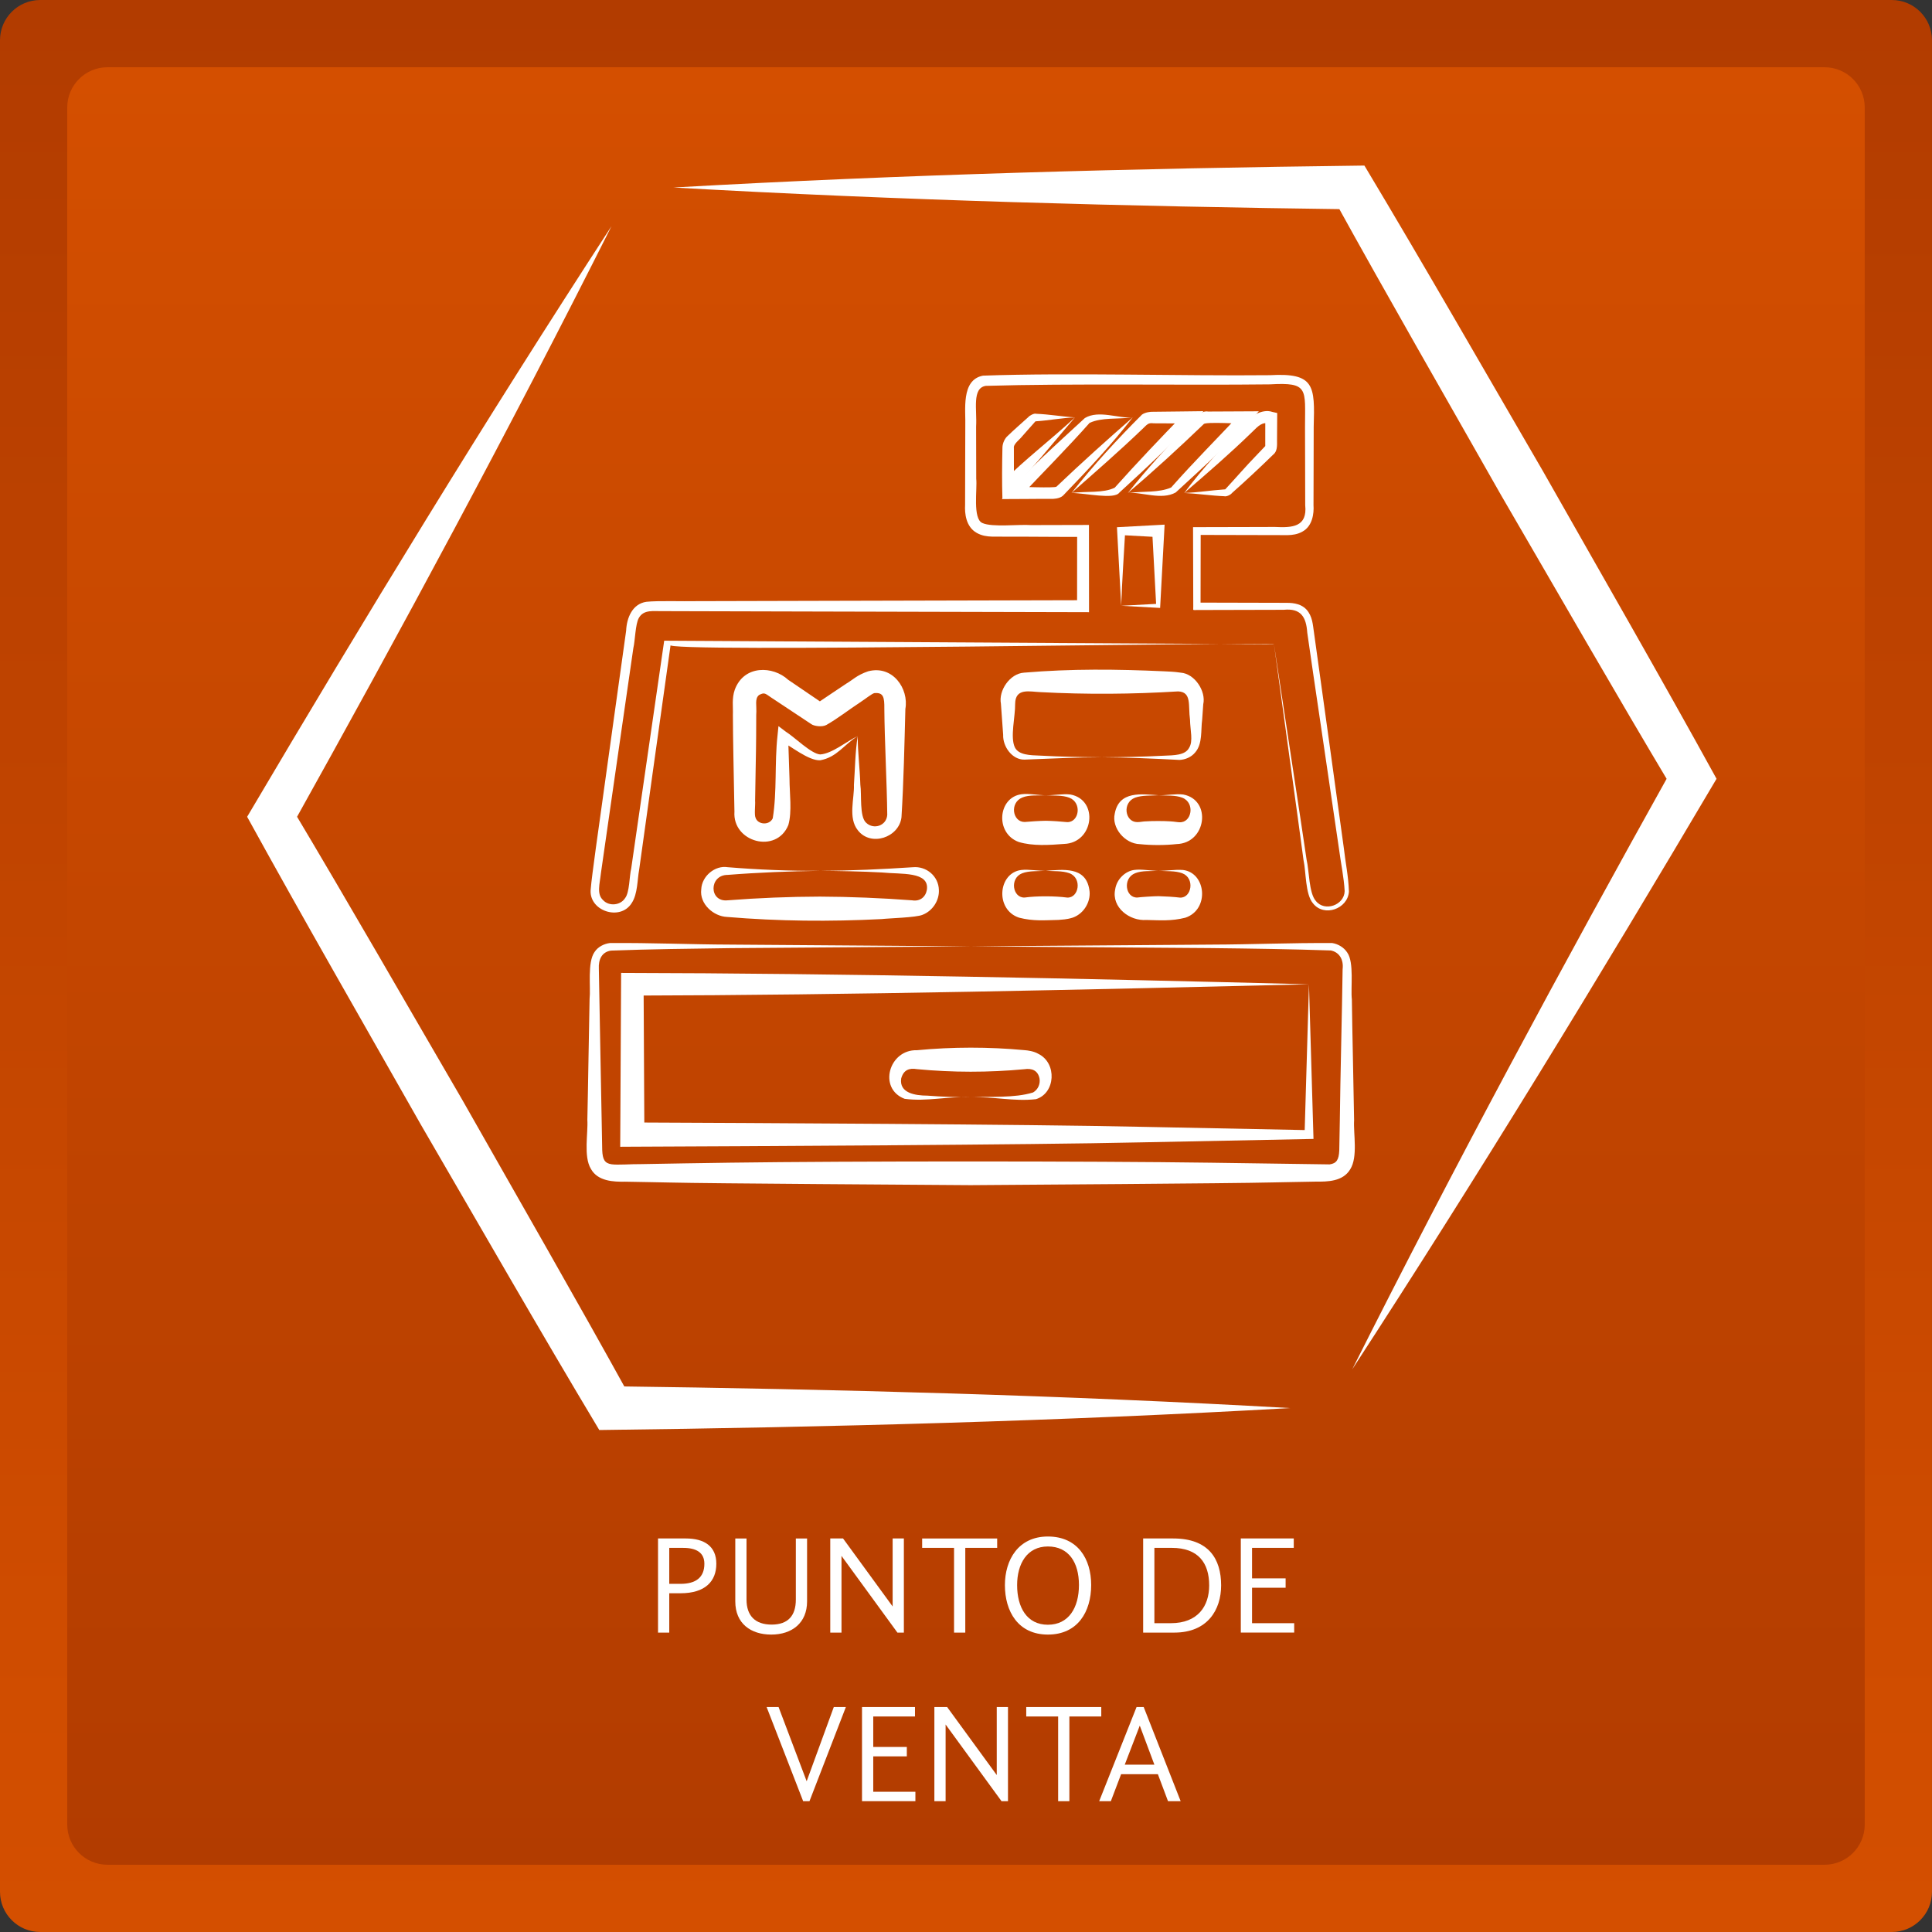 <?xml version="1.0" encoding="utf-8"?>
<!-- Generator: Adobe Illustrator 27.5.0, SVG Export Plug-In . SVG Version: 6.00 Build 0)  -->
<svg version="1.1" id="Capa_1" xmlns="http://www.w3.org/2000/svg" xmlns:xlink="http://www.w3.org/1999/xlink" x="0px" y="0px"
	 viewBox="0 0 1080 1080" style="enable-background:new 0 0 1080 1080;" xml:space="preserve">
<rect x="0" y="0" width="1080" height="1080" fill="#333333" stroke="none"/>
<style type="text/css">
	.st0{fill:url(#SVGID_1_);}
	.st1{fill:url(#SVGID_00000122692304576315691240000007022609652376147340_);}
	.st2{fill:#FFFFFF;}
</style>
<g>
	<g>
		<g>
			<linearGradient id="SVGID_1_" gradientUnits="userSpaceOnUse" x1="540" y1="5.456968e-12" x2="540" y2="1080">
				<stop  offset="0" style="stop-color:#B23C00"/>
				<stop  offset="1" style="stop-color:#D44F00"/>
			</linearGradient>
			<path class="st0" d="M1057.52,1080H22.48C10.07,1080,0,1069.93,0,1057.52V22.48C0,10.07,10.07,0,22.48,0h1035.03
				c12.42,0,22.48,10.07,22.48,22.48v1035.03C1080,1069.93,1069.93,1080,1057.52,1080z"/>
		</g>
		<g>
			
				<linearGradient id="SVGID_00000157278971653230779700000004028935150156195462_" gradientUnits="userSpaceOnUse" x1="540" y1="1042.411" x2="540" y2="37.589">
				<stop  offset="0" style="stop-color:#B23C00"/>
				<stop  offset="1" style="stop-color:#D44F00"/>
			</linearGradient>
			<path style="fill:url(#SVGID_00000157278971653230779700000004028935150156195462_);" d="M1019.93,1042.41H60.07
				c-12.42,0-22.48-10.07-22.48-22.48V60.07c0-12.42,10.07-22.48,22.48-22.48h959.85c12.42,0,22.48,10.07,22.48,22.48v959.85
				C1042.41,1032.34,1032.34,1042.41,1019.93,1042.41z"/>
		</g>
	</g>
	<g>
		<path class="st2" d="M374.12,890.64v21.99h-6.28v-52.62h15.55c10.29,0,17.04,4.32,17.04,14.14c0,9.66-6.05,16.49-20.03,16.49
			H374.12z M374.12,885.38h6.28c8.64,0,13.35-3.61,13.35-11.23c0-6.28-4.56-8.87-11.78-8.87h-7.85V885.38z"/>
		<path class="st2" d="M411.03,895.2v-35.18h6.28v34.16c0,8.95,4.79,13.98,14.06,13.98c9.19,0,13.51-5.03,13.51-13.98v-34.16h6.28
			v35.18c0,11.94-8.33,18.54-20.03,18.54C419.75,913.73,411.03,907.61,411.03,895.2z"/>
		<path class="st2" d="M464.12,860.01h7.15l27.72,38.01v-38.01h6.28v52.62h-3.61l-31.26-42.88v42.88h-6.28V860.01z"/>
		<path class="st2" d="M533.32,865.28h-17.83v-5.26h41.94v5.26H539.6v47.36h-6.28V865.28z"/>
		<path class="st2" d="M561.75,886.09c0-14.06,7.46-27.17,24.03-27.17c16.65,0,24.19,12.49,24.19,27.1c0,15-7.54,27.72-24.19,27.72
			C569.05,913.73,561.75,900.7,561.75,886.09z M603.14,886.01c0-12.57-5.73-21.52-17.36-21.52c-11.7,0-17.2,9.74-17.2,21.6
			c0,12.49,5.5,22.15,17.2,22.15C597.4,908.24,603.14,898.73,603.14,886.01z"/>
		<path class="st2" d="M639.03,860.01h16.81c19.79,0,26.78,11.39,26.78,26.23c0,13.59-7.54,26.39-26.15,26.39h-17.44V860.01z
			 M645.31,907.37h9.19c15.16,0,21.44-9.58,21.44-21.13c0-12.57-6.13-20.97-20.89-20.97h-9.74V907.37z"/>
		<path class="st2" d="M693.61,860.01h29.61v5.26H699.9v17.04h18.77v5.26H699.9v19.79h23.56v5.26h-29.84V860.01z"/>
		<path class="st2" d="M450.93,995.73l15.16-41.47h6.75l-20.34,52.62h-3.53l-20.42-52.62h6.68L450.93,995.73z"/>
		<path class="st2" d="M481.87,954.26h29.61v5.26h-23.33v17.04h18.77v5.26h-18.77v19.79h23.56v5.26h-29.84V954.26z"/>
		<path class="st2" d="M522.32,954.26h7.15l27.72,38.01v-38.01h6.28v52.62h-3.61L528.6,964v42.88h-6.28V954.26z"/>
		<path class="st2" d="M591.51,959.52h-17.83v-5.26h41.94v5.26h-17.83v47.36h-6.28V959.52z"/>
		<path class="st2" d="M647.27,991.8H626.7l-5.73,15.08h-6.52l20.89-52.62h4l20.66,52.62h-7.07L647.27,991.8z M628.74,986.46h16.57
			l-8.17-21.83L628.74,986.46z"/>
	</g>
	<g>
		<g>
			<path class="st2" d="M341.81,126.47c-57.06,113.57-117.38,225.44-179.24,336.4v-12.16c32.57,54.51,64.11,109.6,96.05,164.47
				c31.31,55.23,63.03,110.23,93.69,165.84l-10.5-6.09c126.52,1.63,253.05,5.03,379.42,12.19c-128.63,7.29-257.44,10.7-386.23,12.27
				c-33.87-56.51-66.58-113.71-99.71-170.66c-32.49-57.31-65.38-114.4-97.14-172.14C203.91,345.26,271.27,234.84,341.81,126.47
				L341.81,126.47z"/>
			<path class="st2" d="M755.9,765.47c57.06-113.57,117.37-225.44,179.24-336.4v12.16c-32.57-54.51-64.11-109.6-96.05-164.47
				c-31.31-55.23-63.03-110.23-93.69-165.84l10.5,6.09c-126.52-1.63-253.05-5.03-379.42-12.19c128.63-7.29,257.44-10.7,386.23-12.27
				c33.87,56.52,66.58,113.71,99.71,170.66c32.49,57.31,65.38,114.4,97.14,172.14C893.8,546.68,826.44,657.1,755.9,765.47
				L755.9,765.47z"/>
		</g>
		<g>
			<g>
				<path class="st2" d="M712.16,360.14c1.18-1.61-347.51,5.01-337.28,0.29l-10.07,71.85c-1.51,11.42-6.03,42.74-7.52,53.9
					c-1.04,5.43-0.77,13.45-4.12,18.57c-6.45,10.52-24.62,4.35-22.92-8.06c0.39-5.83,5.07-38.73,5.99-45.3
					c2.74-20.02,11.15-79.87,13.77-98.81c0.31-7.14,3.43-15,11.29-16.17c6.35-0.7,21.05-0.18,27.58-0.36l72.18-0.18l144.37-0.35
					l-3.34,3.36l0.04-42.08l3.29,3.31c-9.67,0.11-34.22-0.18-43.56-0.11l-7.32-0.03c-2.71-0.07-5.67-0.46-8.5-2.06
					c-6.24-3.47-6.8-11.17-6.55-15.64c-0.05-9.46,0.14-34.06,0.11-43.79c0.33-9.04-2.59-26.12,9.9-28.49
					c48.23-1.73,111.96,0.24,160.41-0.26c25-1.42,25.12,5.89,24.45,28.86c0.02,9.9-0.11,34.27-0.11,43.79
					c0.32,4.49-0.51,11.79-6.27,14.83c-2.62,1.48-5.45,1.87-8.11,1.93c-4.37,0.03-17.2-0.06-21.8-0.05l-29.04-0.07l2.16-2.17
					l-0.08,42.07l-2.05-2.06l48.51,0.12c3.83-0.04,9.1-0.08,12.72,3.73c3.45,3.79,3.57,8.65,4.17,12.44
					c2.27,15.89,14.26,103.02,16.72,120.75c0.91,8.2,2.59,15.78,2.87,24.49c-0.62,9.71-13.93,14.44-20.08,6.59
					c-4.38-5.08-3.84-17.64-5.29-24.08l-3.26-24.16L712.16,360.14L712.16,360.14z M712.16,360.14l14.65,96.4l3.6,24.11
					c1.41,5.74,1.27,18.66,5.14,22.96c4.92,6.32,15.96,2.35,16.12-5.49c-0.37-7.48-2.18-15.92-3.2-23.83
					c-2.6-18.27-15.45-104.39-17.7-120.6c-0.6-8.91-3.64-13.77-13.18-12.81l-48.5,0.12c-2.77,0.03-1.93,0.31-2.05-2.07l-0.11-42.08
					l-0.01-2.16l2.17-0.01l29.03-0.07l14.51-0.04c9.8,0.5,18.27,0.03,16.99-12.19c0.03-9.49-0.12-34.05-0.11-43.79
					c0-21.11,2.24-25.01-19.57-23.73c-47.53,0.57-111.65-0.57-158.89,0.84c-7.84,1.24-4.81,13.38-5.4,22.78l0.07,29.19
					c0.65,5.67-2.11,22.39,3.46,24.71c5.42,2.48,20.36,0.64,27.22,1.15c1.76,0.03,31.48-0.1,32.33-0.08v3.33l0.04,42.08v3.36
					l-3.35-0.01l-144.37-0.35l-72.18-0.18l-18.05-0.05c-5.24,0.15-10.96-1.16-13.74,3.87c-1.93,3.47-2.02,12.46-3.04,16.81
					c-1.78,11.95-11.01,76.5-12.95,89.77l-5.16,35.91c-0.65,6.13-2.53,11.83,1.22,15.22c3.29,3.52,9.63,2.97,12.25-1.11
					c2.59-3.22,2.37-12.33,3.45-16.6l2.59-17.95c3.26-22.52,12.21-84.36,15.61-107.72l0.24-1.67l1.67,0.01L712.16,360.14
					L712.16,360.14z"/>
				<path class="st2" d="M633.22,233.33c-8.78,1.1-17.16-0.08-24.12,3.05c-12.34,13.96-26.29,27.94-38.92,41.37l-2.57-5.57
					c2.01-0.19,21.64,0.77,22.95-0.12C604.27,258.96,618.99,245.76,633.22,233.33L633.22,233.33z M633.22,233.33
					c-12.05,15.44-25.42,29.67-39.02,43.76c-1.89,1.72-5.45,1.84-6.62,1.78c-5.29-0.07-22.53,0.17-27.56,0.12
					c14.42-16.34,30.54-30.64,46.43-45.3C614.2,228.99,625.58,234.13,633.22,233.33L633.22,233.33z"/>
				<path class="st2" d="M598.97,275.57c8.35-1.06,17.9,0.21,24.18-2.97c11.98-13.43,26.41-28.62,39.05-41.57l2.46,5.69l-19.79-0.09
					c-3.21-0.4-3.52,0.64-6.49,3.4C625.66,252.22,612.1,264.04,598.97,275.57L598.97,275.57z M598.97,275.57
					c12.21-15.43,25.48-29.92,39.37-43.78c1.77-1.33,4.94-1.71,6.26-1.61c5.58,0.02,22.83-0.33,28.16-0.33
					c-15.12,15.76-30.95,30.9-47.02,45.51C622.89,279.39,606.83,275.65,598.97,275.57L598.97,275.57z"/>
				<path class="st2" d="M630.48,275.57c8.85-1.08,17.15-0.01,24.2-3.06c12.4-14.06,26.19-27.88,38.92-41.46l2.49,5.66
					c-1.65,0.34-22.53-1.12-23.26,0.42C659.13,250.28,644.99,263.28,630.48,275.57L630.48,275.57z M630.48,275.57
					c10.68-13.54,22.72-26.32,34.39-38.99c2.53-2.93,6.47-7.24,10.53-6.53c5.35,0.05,23.23-0.18,28.29-0.14
					c-14.35,16.26-30.57,30.73-46.44,45.37C649.3,279.77,638.13,274.86,630.48,275.57L630.48,275.57z"/>
				<path class="st2" d="M626.75,338.63l20.7-1.12l-1.12,1.12l-2.25-41.78l3.37,3.39l-20.7-1.12l2.25-2.26
					C628.26,310.21,627.27,324.13,626.75,338.63C626.75,338.63,627.27,324.13,626.75,338.63z M626.75,338.63l-2.25-41.78l-0.11-2.13
					c0.58-0.03,21.83-1.19,23.07-1.25l3.56-0.19l-0.19,3.59l-2.25,41.78l-0.06,1.19l-1.06-0.06L626.75,338.63L626.75,338.63z"/>
				<path class="st2" d="M661.99,275.57c7.85-0.29,14.93-1.48,22.44-1.99c0.81-0.06,0.31,0.02,0.56-0.12
					c5.91-6.38,11.61-13.02,17.67-19.25l4.32-4.53l0.53-0.58c0,0-0.18,0.29-0.22,0.8c0.05-2.65-0.05-13.5,0.02-16.33l2.65,3.27
					c-4.39-1.09-6.11,0.8-10.39,5.02C687.48,253.62,674.69,264.69,661.99,275.57L661.99,275.57z M661.99,275.57
					c9.99-13.51,21.74-25.77,33.11-38.1c3.1-4.34,10.31-9.27,16.2-7.19l2.67,0.6l-0.02,2.68l-0.08,12.6c0.05,2.98,0.18,6.3-2.28,8.1
					c-7.26,7.1-15.71,14.97-22.85,21.29c-0.86,1.14-3.23,2.18-4.37,1.84C677.33,277.11,668.69,275.88,661.99,275.57L661.99,275.57z"
					/>
				<path class="st2" d="M600.94,233.33c-7.83,0.31-14.37,1.68-21.77,2.17c-0.8,0.07-0.06-0.02-0.39,0.11
					c-0.16,0.12-0.43,0.39-0.56,0.6c-0.14,0.08-6.82,7.75-6.96,7.86c-1.1,1.52-4.91,4.18-4.49,6.38l0.02,20.61l-5.64-2.34
					C572.86,256.92,586.1,246.99,600.94,233.33L600.94,233.33z M600.94,233.33c-11.33,13.06-25.87,31.47-40.58,45.58
					c-0.3-9.42-0.21-19.29,0.01-28.72c0.02-2.32,1.26-5.15,3.03-6.61c2.33-2.33,8.99-8.23,11.53-10.5c0.3-0.55,3.13-2.25,4.3-1.77
					C586.28,231.56,594.31,232.96,600.94,233.33L600.94,233.33z"/>
			</g>
			<g>
				<path class="st2" d="M542.79,529.02l134.38-0.98c22.57-0.06,44.42-1.03,67.57-0.87c3.22,0.51,6.46,2.37,8.37,5.29
					c3.95,5.5,1.84,19.87,2.59,26.23c0.21,16.84,1,50.71,1.25,67.55c-0.46,7.42,2.23,20.52-2.18,27.42
					c-4.08,6.88-12.85,6.93-19.07,6.87c-5.04,0.04-19.9,0.41-25.2,0.47c-21.06,0.54-144.08,1.34-167.97,1.51
					c-24.47-0.2-146.11-0.92-167.97-1.47c-4.78-0.16-20.38-0.33-25.2-0.47c-6.15,0.11-15.25-0.15-19.06-7.2
					c-4.2-6.92-1.48-19.99-1.97-27.38c0.41-16.83,0.87-50.72,1.25-67.55c0.71-6.53-1.33-20.41,2.76-26.24
					c1.96-3.02,5.48-4.66,8.56-5.03c23.07-0.2,44.98,0.8,67.53,0.87L542.79,529.02L542.79,529.02z M542.79,529.02l-134.38,0.99
					c-22.23,0.3-45.16,0.56-66.83,1.38c-5.05,0.7-7.13,4.86-6.82,10.16c0.37,24.23,1.17,60.11,1.57,84.43l0.31,16.89
					c0.21,5.27,1.38,7.39,5.19,7.96c3.17,0.53,12.06-0.18,15.9-0.07c10.34-0.24,39.6-0.65,50.39-0.82
					c66.97-0.92,201.8-0.91,268.76,0.02l66.38,0.94c3.9-0.55,5.16-2.61,5.4-7.78l0.31-16.89c0.28-24.35,1.23-60.15,1.56-84.41
					c0.65-5.41-1.82-9.53-6.59-10.51c-21.59-0.74-44.57-1.06-66.78-1.32L542.79,529.02L542.79,529.02z"/>
				<path class="st2" d="M731.72,550.22c-120.61,2.92-257.79,6.08-378.24,6.32l6.29-6.32l0.44,84.02l-6.73-6.77
					c62.84,0.26,222.98,1.03,283.68,2.41l94.56,1.88l-2.46,2.48L731.72,550.22L731.72,550.22z M731.72,550.22l2.46,84.02l0.07,2.43
					l-2.54,0.05l-94.56,1.88c-59.99,1.37-221.62,2.16-283.68,2.41l-6.77,0.04l0.04-6.8l0.44-84.02l0.03-6.36
					C470.14,544.08,608.82,547.09,731.72,550.22L731.72,550.22z"/>
			</g>
			<path class="st2" d="M479.46,411.48c-7.7,4.77-11.58,11.8-20.93,13.52c-6.65,0.34-16.62-8.17-22.62-11.06l4.65-2.28l0.78,23.79
				c-0.01,7.73,1.51,18.21-0.65,25.74c-6.64,16.35-31.36,9.59-30.13-7.52l-0.12-6.06c-0.23-13.37-0.72-34.56-0.75-47.94
				c0.18-4.68-0.69-9.1,1.06-14.14c5.19-14,21.44-13.3,29.82-5.54l19.22,13.07c0.14-0.21-2.37-0.55-2.85-0.08
				c2.77-1.94,12.55-8.38,16.21-10.87c3.48-2,5.8-4.7,12.13-6.85c13.8-3.63,22.83,9.77,20.83,21c-0.51,19.36-0.96,40.97-2.18,60.59
				c-1.32,11.32-17.15,16.65-24.38,7.29c-5.59-6.94-1.9-17.78-2.2-25.41C477.99,429.69,478.04,420.48,479.46,411.48L479.46,411.48z
				 M479.46,411.48c0,8.87,1.21,18.17,1.48,27.26c0.82,5.2-0.62,17.88,3.29,21.23c4.21,3.98,11.37,1.61,11.75-4.46
				c-0.18-17.29-1.5-41.52-1.63-59.27c0.08-6.56-0.52-9.26-5.61-8.78c-1.34,0.28-4.99,3.26-8.27,5.39
				c-5.71,3.74-12.46,8.99-18.51,12.4c-2.32,1.32-7,0.69-8.56-0.54l-20.45-13.56c-5.34-3.38-5.15-4.44-8.61-2.65
				c-2.63,2.11-1.21,5.81-1.6,11.16l-0.05,12c-0.02,7.92-0.52,28.32-0.58,35.98c0.2,1.97-0.54,7.84,0.23,9.43
				c1.22,3.95,7.68,4.52,9.63,0.38c2.45-14.99,0.97-30.87,2.66-46.15l0.54-5.38l4.11,3.1c4.91,3.05,14.18,12.4,19.23,12.72
				C465.21,421.28,473.28,414.39,479.46,411.48L479.46,411.48z"/>
			<path class="st2" d="M616.02,423.34c-14.53-0.01-28.78,0.74-43.32,1.29c-6.92,0.15-12.18-7.32-11.93-13.85
				c-0.29-4.34-0.96-13.07-1.25-17.39c-1.43-7.31,4.99-16.88,12.92-17.37c26.32-2.24,51.98-1.96,78.26-0.76
				c3.12,0.18,5.16,0.15,9.34,0.76c7.9,0.57,14.21,10.44,12.59,17.64l-0.62,8.7c-0.8,5.67,0.32,13.32-3.81,18.15
				c-2.24,2.81-5.73,4.17-8.88,4.29C644.78,424.05,630.54,423.4,616.02,423.34L616.02,423.34z M616.02,423.34
				c11.5-0.1,23-0.28,34.5-0.89c5.7-0.26,12.02-0.13,14.23-4.47c2.33-3.71,0.56-9.87,0.48-15.65c-1.13-7.92,1.11-15.52-6.64-15.83
				c-25.6,1.58-51.28,1.77-76.89,0.41c-5.97-0.21-14.14-2.6-14.23,6.57c0.11,7.18-2.89,18.63-0.14,24.34
				c2.15,4.29,8.51,4.37,14.18,4.58C593.02,423.03,604.52,423.22,616.02,423.34L616.02,423.34z"/>
			<path class="st2" d="M458.53,486.78c17.37-0.02,34.47-0.88,51.85-2c7.42-0.67,14.26,4.96,14.46,12.68
				c0.29,5.93-3.53,11.77-9.13,13.92c-3.52,1.54-18.88,1.92-22.86,2.39c-28.89,1.48-57.52,1.23-86.41-1.19
				c-7.6-0.31-15.48-7.3-14.44-15.42c0.3-7.45,7.77-13.56,14.8-12.39C423.5,486.15,441.86,486.92,458.53,486.78L458.53,486.78z
				 M458.53,486.78c-16.63,0.24-35.05,0.96-51.72,2.29c-10.57-0.04-10.6,15.37-0.01,14.21c16.67-1.31,34.94-2.04,51.55-2.07
				c16.6,0.05,34.93,0.82,51.57,2.08c4.34,0.73,7.51-1.84,8.21-5.88c1.51-10.42-14.44-8.59-25.11-9.69
				C481.52,487.09,470.02,486.9,458.53,486.78L458.53,486.78z"/>
			<path class="st2" d="M647.76,444.54c4.2,0.15,9.54-0.96,13.74-0.39c15.99,3.04,12.88,27.26-3.81,27.7
				c-6.29,0.7-14.22,0.71-20.52,0.03c-8.52-0.23-15.81-9.24-14.03-16.97C625.49,441.74,638.42,444,647.76,444.54L647.76,444.54z
				 M647.76,444.54c-4.39,0.3-9.28-0.08-13.23,1.35c-7.37,2.81-5.67,13.69,1.18,13.67c1.6,0.04,3.44-0.44,5.09-0.43
				c3.33-0.24,10.02-0.23,13.35,0.01c2.34,0.11,4.64,0.59,5.27,0.5c6.78,0.34,8.76-10.83,1.54-13.7
				C657.06,444.38,652.14,444.87,647.76,444.54L647.76,444.54z"/>
			<path class="st2" d="M647.68,486.78c4.57,0.1,8.79-0.8,13.68-0.45c12.9,1.58,14.88,22.11,1.27,26.67
				c-7.89,2-14.2,1.43-21.77,1.27c-9.36,0.7-19.55-6.96-17.49-16.98c0.84-6,5.83-10.33,10.62-10.98
				C638.15,485.72,643.51,486.89,647.68,486.78L647.68,486.78z M647.68,486.78c-4.35,0.31-9.28-0.24-13.13,1.35
				c-7.1,2.81-5.49,13.87,1.25,13.59c1.72-0.26,9.33-0.76,11.86-0.75c2.97,0.05,9.04,0.41,11.96,0.8
				c6.52,0.35,8.51-10.93,1.23-13.63C656.93,486.68,652.04,487.09,647.68,486.78L647.68,486.78z"/>
			<path class="st2" d="M584.65,444.54c4.18,0.15,9.51-0.95,13.7-0.41c16,2.91,13.18,27.12-3.6,27.64
				c-8.05,0.62-17.45,1.28-25.28-1.1c-13.34-4.87-11.66-24.91,1.5-26.68C575.13,443.4,580.48,444.62,584.65,444.54L584.65,444.54z
				 M584.65,444.54c-4.35,0.28-9.3-0.33-13.16,1.27c-7.25,2.93-5.48,13.76,1.33,13.68c3.11-0.28,8.56-0.64,11.77-0.67
				c3.22,0.03,8.78,0.41,11.87,0.74c6.77,0.31,8.56-10.81,1.35-13.62C593.92,444.4,589.02,444.87,584.65,444.54L584.65,444.54z"/>
			<path class="st2" d="M584.58,486.78c9.28-0.58,22.29-2.71,24.35,10.47c1.13,5.79-2.35,13.25-9.26,15.71
				c-3.86,1.19-5.83,1.02-8.11,1.29c-7.62,0.15-13.88,0.8-21.84-1.25c-13.59-4.4-11.86-25.06,1.16-26.67
				C575.05,485.83,580.4,486.92,584.58,486.78L584.58,486.78z M584.58,486.78c-4.37,0.31-9.26-0.11-13.16,1.38
				c-7.22,2.82-5.31,13.87,1.35,13.57c6.57-0.91,16.88-0.91,23.81,0.02c6.56,0.32,8.48-10.96,1.18-13.63
				C593.83,486.7,588.95,487.08,584.58,486.78L584.58,486.78z"/>
			<path class="st2" d="M542.41,613.42c-12.64-0.69-24.17,2.49-36.7,0.83c-15.03-5.67-8.81-27.66,6.88-27.17
				c19.96-1.9,40.1-1.91,60.07-0.04c1.99,0.13,5.38,0.64,7.75,2.05c10.62,5.16,9.63,22.08-1.32,25.36
				C566.52,615.86,555.05,612.83,542.41,613.42L542.41,613.42z M542.41,613.42c11.23-0.63,24.65,0.53,35.09-2.73
				c2.87-1.67,4.06-4.84,3.62-7.7c-0.89-4.65-4.3-5.94-8.56-5.29c-19.91,1.87-40.05,1.86-59.96-0.04c-4.41-0.75-7.54,0.47-8.83,5.24
				c-1.19,8.13,7.84,9.55,14.64,9.57C526.4,613.11,534.4,613.31,542.41,613.42L542.41,613.42z"/>
		</g>
	</g>
</g>
</svg>
